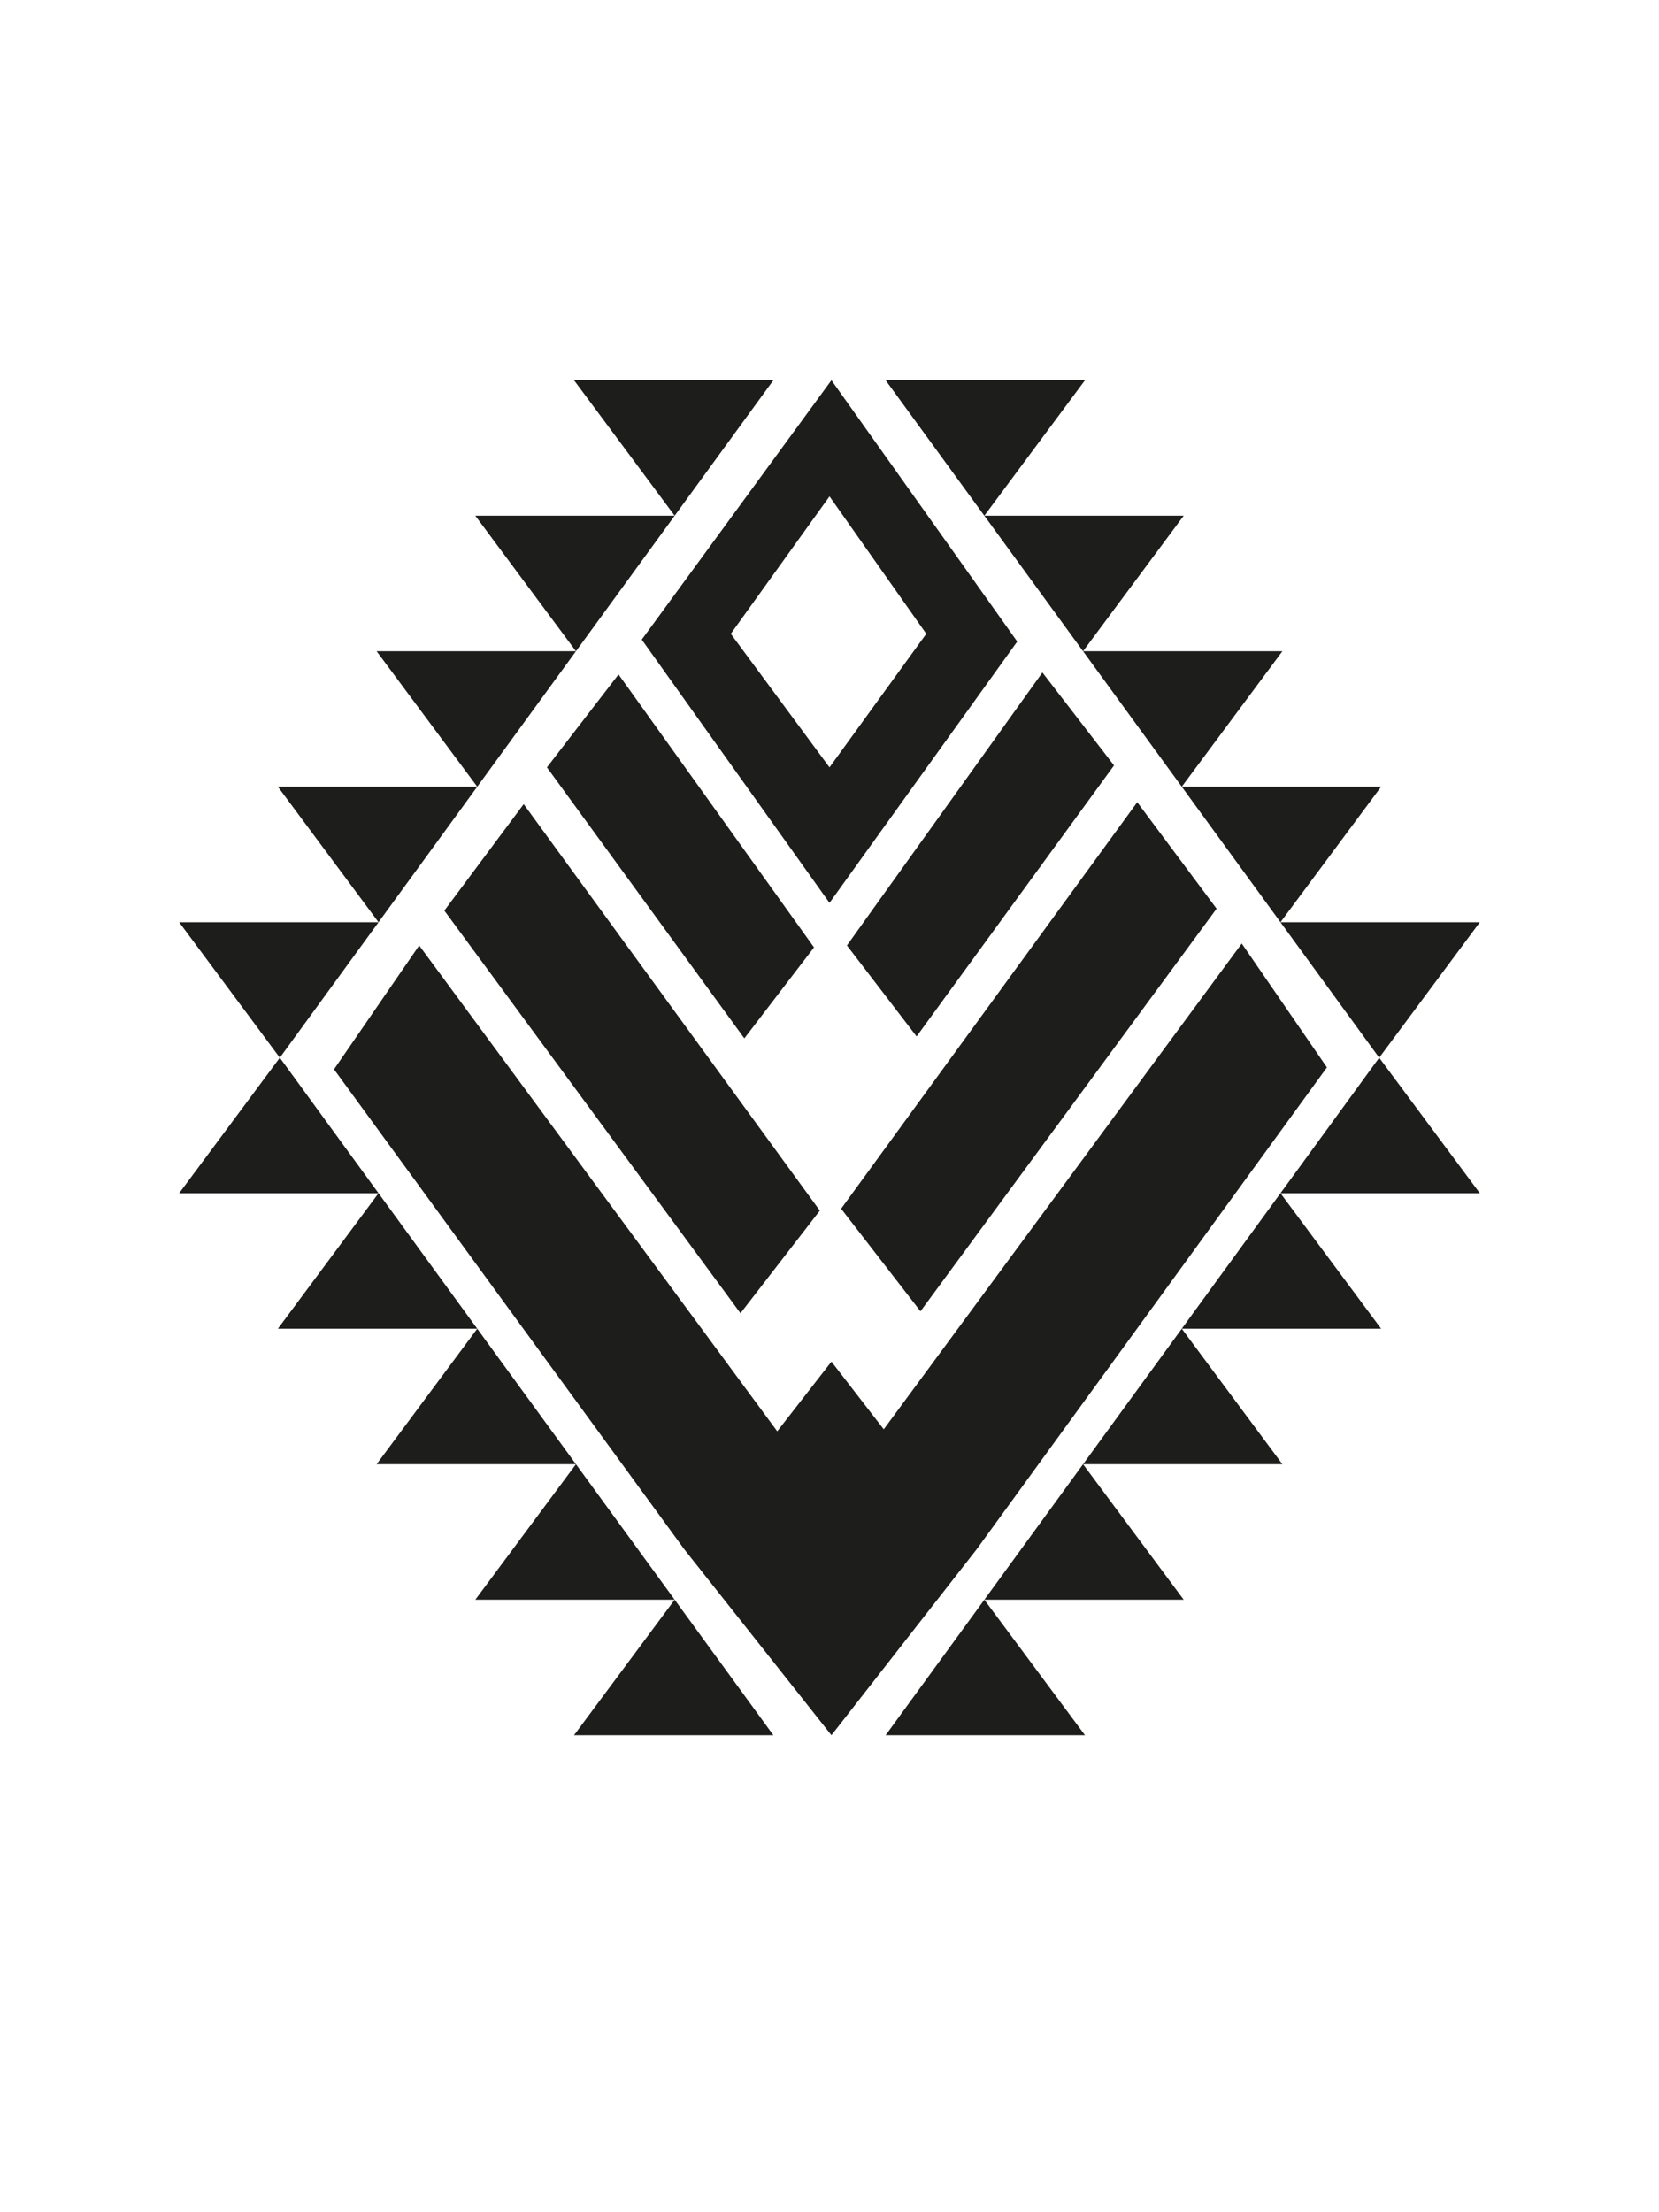 <?xml version="1.0" encoding="UTF-8"?><svg id="Capa_1" xmlns="http://www.w3.org/2000/svg" viewBox="0 0 600 800"><defs><style>.cls-1{fill:#1d1d1b;stroke-width:0px;}</style></defs><path class="cls-1" d="M64.8,333.5h72.1l-35.7,49-36.4-49ZM64.8,431.5l36.4-49,35.7,49h-72.1ZM100.5,284.5h72.1l-35.7,49-36.4-49ZM100.5,480.5l36.4-49,35.7,49h-72.1ZM353.2,560.3l-52.5,67.2-53.2-67.2-126.7-173.6,30.8-44.8,129.5,175.7,19.6-25.2,52.5,67.9ZM136.2,235.5h72.1l-35.7,49-36.4-49ZM136.2,529.5l36.4-49,35.7,49h-72.1ZM160.7,329.3l28.7-38.5,107.1,147-28.7,37.1-107.1-145.6ZM171.9,186.5h72.1l-35.7,49-36.4-49ZM171.9,578.5l36.4-49,35.7,49h-72.1ZM223.7,243.9l70.7,98.7-25.2,32.9-71.4-98,25.9-33.6ZM207.6,137.5h72.1l-35.7,49-36.4-49ZM207.6,627.5l36.4-49,35.7,49h-72.1ZM232.1,231.3l68.6-93.8,67.2,94.5-67.9,94.5-67.9-95.2ZM300,277.5l35-48.3-35-49.7-35.7,49.7,35.7,48.3ZM332.9,474.2l-28.7-37.1,107.1-147,28.7,38.5-107.1,145.6ZM306.3,341.9l70.7-98.7,25.9,33.6-71.4,98-25.2-32.9ZM479.9,386l-126.7,174.3-33.6-43.4,129.5-175.7,30.8,44.8ZM320.3,137.5h72.1l-36.4,49-35.7-49ZM392.4,627.5h-72.1l35.7-49,36.4,49ZM356,186.5h72.1l-36.4,49-35.7-49ZM428.1,578.5h-72.1l35.7-49,36.4,49ZM391.7,235.5h72.1l-36.4,49-35.7-49ZM463.8,529.5h-72.1l35.7-49,36.4,49ZM427.4,284.5h72.1l-36.4,49-35.7-49ZM499.5,480.5h-72.1l35.7-49,36.4,49ZM463.1,333.5h72.1l-36.4,49-35.7-49ZM498.8,382.5l36.4,49h-72.1l35.7-49Z"/></svg>